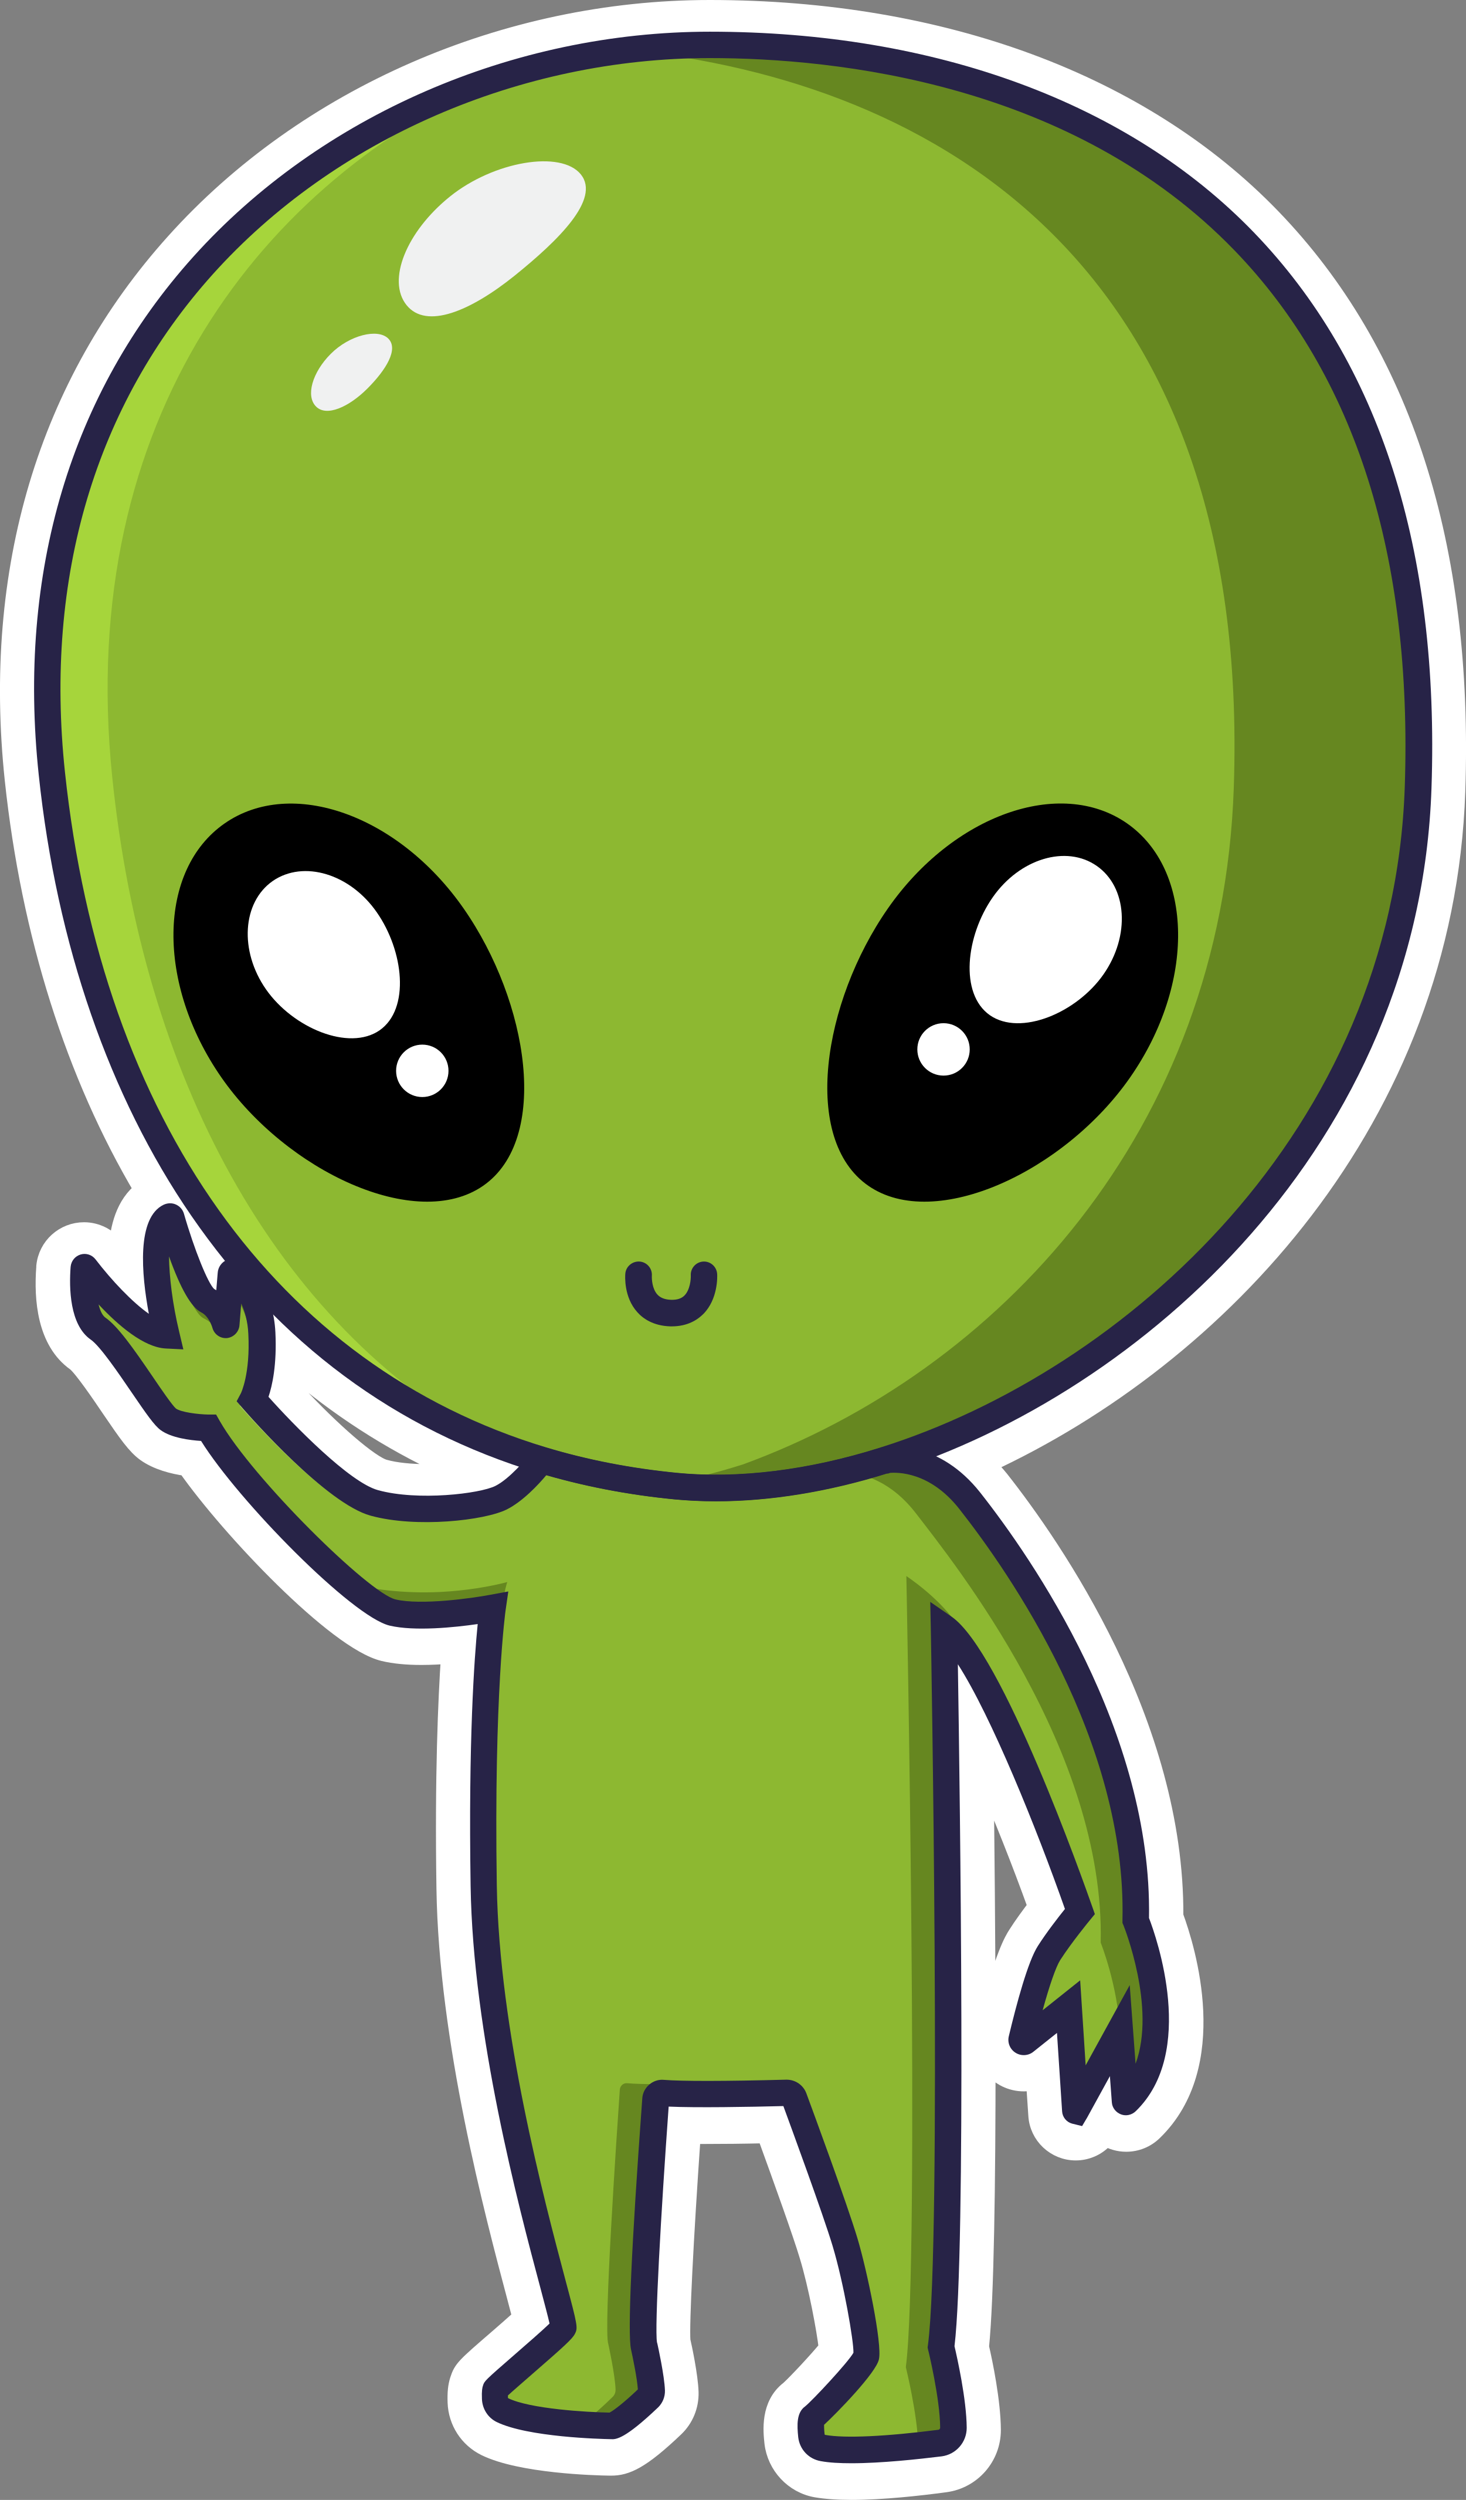 <?xml version="1.0" encoding="utf-8"?>
<!-- Generator: Adobe Illustrator 27.5.0, SVG Export Plug-In . SVG Version: 6.00 Build 0)  -->
<svg version="1.1" id="Layer_1" xmlns="http://www.w3.org/2000/svg" xmlns:xlink="http://www.w3.org/1999/xlink" x="0px" y="0px"
	 viewBox="0 0 828.3 1411.7" style="enable-background:new 0 0 828.3 1411.7;" xml:space="preserve">
<rect x="0" y="0" width="828.3" height="1411.7" fill="#808080" stroke="none"/>
<style type="text/css">
	.st0{fill:#FFFFFF;stroke:#FFFFFF;stroke-width:10;stroke-miterlimit:10;}
	.st1{fill:#FFFFFF;}
	.st2{fill:#8DB831;}
	.st3{opacity:0.81;fill:#5D7B1D;}
	.st4{opacity:0.31;fill:#F0F1F1;}
	.st5{fill:#272347;}
	.st6{opacity:0.85;fill:#AADB3E;}
	.st7{fill:#F0F1F1;}
</style>
<path class="st0" d="M481.1,1406.7c-8,0-14.5-0.5-19.9-1.4c-12.8-2.2-22.8-12.9-24.3-25.9c-0.7-6.6-2.3-21.4,9-30
	c4-3.6,16.2-16.6,21.7-23.4c-1.2-10.5-5.8-35.3-10.9-52.1c-3.7-12.4-14.5-42.5-24-68.6c-13,0.3-24.5,0.4-33.9,0.4
	c-2.8,0-5.4,0-7.9,0c-4.1,58.7-6.5,106.6-5.8,116.1c0.8,3.4,4.3,19.7,4.6,29.1c0.2,7.7-2.8,14.9-8.2,20.1
	c-19.4,18.5-27.7,22-36.2,22c-0.2,0-0.4,0-0.6,0c-8.6-0.1-50.5-1.3-70.5-11.1c-9.7-4.8-15.9-14.4-16.3-25.2
	c-0.2-5.6,0.2-9.3,1.3-12.7c2-6.3,3.5-7.6,21.9-23.5c3.8-3.3,9.2-8,13.4-11.8c-0.9-3.5-2-7.7-3.1-11.8
	c-12.5-47-38.5-144.7-39.8-230.2c-1-64,0.9-106.9,2.6-132.2c-5.2,0.4-10.7,0.7-16.1,0.7c-8.4,0-15.4-0.7-21.3-2.1
	c-26.7-6.3-87-69.8-111.4-104.6c-7.8-1.1-16.6-3.4-23.2-8.1c-5.5-4-10.1-10.5-19.9-24.9c-5.4-8-15.5-22.8-19.5-26.1
	c-16.8-11.8-18.7-35.7-17.3-53.8c0-0.2,0-0.3,0-0.5c1.1-11.3,10.6-19.9,22-19.9c6.9,0,13.5,3.3,17.6,8.8c0.4,0.6,0.9,1.1,1.3,1.7
	c0.7-12.2,3.9-25.7,14.4-33.7C42.2,607,17,527.6,7.7,440.5C-4.9,322,26.5,216.9,98.7,136.7C172.8,54.2,285.8,5,401,5
	c131.4,0,244.2,41.8,317.5,117.6c74,76.5,109.1,185.7,104.4,324.3c-6.3,184.5-133.9,319.3-265.4,380c2.5,2.6,5.1,5.4,7.6,8.5
	c30.1,38.2,99.2,137.9,98.5,246.6c6.9,18.7,27,84.2-11.8,121.8c-4.2,4.1-9.7,6.3-15.5,6.3c-4.2,0-8.1-1.2-11.5-3.2
	c-4.1,5.1-10.4,8.1-17,8.1c-11.6,0-21.2-9.1-21.8-20.6l-1.3-19.3c-2,0.6-4.1,0.9-6.2,0.9c-7.1,0-13.7-3.2-18-8.8
	c-1.2-1.5-2.2-3.2-3-4.9c0,70.3-0.9,135.5-3.7,163c2.1,9,6.6,30.8,6.7,46.9c0,15.3-11.3,28.2-26.4,30.2
	C519.4,1404.4,498.4,1406.7,481.1,1406.7z M556.4,1002.6c0.5,40.3,1,90.6,1.1,139.9c9.4-38.3,15.1-47.1,17-50.1
	c3.4-5.4,7.7-11.1,11.2-15.8C576.7,1051.6,566.3,1025.4,556.4,1002.6z M167.4,786.5c20,21.6,41.9,40.6,49.9,42.7
	c6.1,1.7,14.6,2.6,24,2.6c5.9,0,11.4-0.4,16.2-0.9c-31.8-14-61.5-32.5-88.3-54.9C168.6,780,168,783.5,167.4,786.5z"/>
<path class="st1" d="M401,26.7C210.8,26.7,0.9,171.1,29.3,438.2c19.8,186.4,114.2,338.5,276.9,387.7c0,0-11.9,15.7-23,21.3
	c-11,5.6-48.2,9.4-71.6,3c-23.4-6.4-68.6-58.4-68.6-58.4s6.4-11.9,5.1-37.5c-1-20-11.2-30.7-15.5-34.3c-0.8-0.7-2.1-0.2-2.1,0.9
	l-2.4,30.4c0,0-2.1-11.1-10.6-15.3c-7.8-3.9-19-41.1-20.7-47c-0.1-0.4-0.6-0.6-1-0.4c-15.7,7.4-1.3,67-1.3,67
	c-16.8-0.8-42.2-33.1-46.3-38.5c-0.2-0.3-0.6-0.1-0.7,0.2c-0.4,4.9-1.6,27.6,8.2,34.4c11,7.7,33.2,46.5,39.6,51.2
	c6.4,4.7,22.7,4.8,22.7,4.8c18.2,31.8,85,99.8,104,104.3c19,4.5,56.5-2.6,56.5-2.6s-6.8,46.9-5.1,156.9
	c1.7,110,46.9,245.8,44.9,249.5c-2,3.7-37.8,33.3-38.4,35c-0.3,0.8-0.3,3-0.2,5c0.1,2.8,1.6,5.3,4.1,6.5c16.7,8.2,61.5,8.9,61.5,8.9
	c4,0.2,16.9-11.7,21.3-15.9c1.1-1,1.6-2.4,1.6-3.9c-0.2-7.9-4.1-25.1-4.1-25.1c-2.8-7.4,4.9-116.9,6.5-139.5c0.1-2.1,2-3.7,4.1-3.5
	c15.2,1.3,58.1,0.2,69.9-0.1c1.9-0.1,3.5,1.1,4.2,2.8c4.7,12.6,23.2,62.9,28.8,81.5c6.4,21.3,13.2,58.8,11.9,64.4
	c-1.3,5.5-27.7,32.8-30.3,34.5c-1.5,1-1.2,6.2-0.8,10.4c0.4,3.5,3.1,6.4,6.6,7c16.7,3,51.3-0.9,66.1-2.8c4.3-0.6,7.6-4.3,7.6-8.7
	c-0.1-17.6-7-45.7-7-45.7c7.9-60.2,1.7-406.1,1.7-406.1c27.6,19,76.7,160.3,76.7,160.3s-10.6,12.8-17.5,23.4
	c-5.7,8.8-13,38.5-15.4,48.6c-0.3,1.1,1.1,1.9,2,1.2l24.5-19.5l3.8,58.7c0,0.2,0.2,0.2,0.3,0.1l24.9-45.1l2.9,39.9
	c0,0.4,0.5,0.6,0.9,0.3c33.7-32.7,5.2-102.4,5.2-102.4c2.6-108.3-71.6-208.9-93.8-237c-21.4-27.2-46.2-23.2-47.9-22.9
	c143.7-45.3,294.5-185.5,301.1-379.8C812.4,118.2,591.3,26.7,401,26.7z"/>
<g>
	<path class="st2" d="M801.2,444.8c-6.6,194.3-157.4,334.5-301.1,379.8c-0.1,0-0.1,0-0.1,0c-41.2,13-81.8,18.2-118.3,14.6
		c-26.6-2.6-51.8-7.6-75.5-14.7C143.5,775.3,49.1,623.2,29.3,436.8C0.9,169.7,210.8,25.3,401,25.3
		C591.3,25.3,812.4,116.8,801.2,444.8z"/>
	<path class="st3" d="M401,25.3c-15.5,0-31.1,1-46.7,2.9c174.5,17.7,352.9,121.2,342.8,416.6c-6.6,194.3-133.6,329.8-277.7,382.3
		c-0.1,0-0.1,0-0.1,0c-14.5,4.6-29,8.2-43.2,10.8c9.5,1.6,19.1,2.9,29,3.9c36.5,3.5,53.7-4.1,94.8-17.1c0,0,0,0,0.1,0
		c143.7-45.3,294.5-185.5,301.1-379.8C812.4,116.8,591.3,25.3,401,25.3z"/>
	<path class="st2" d="M636.6,1186.9c-0.3,0.3-0.8,0.1-0.9-0.3l-2.9-39.9l-24.9,45.1c-0.1,0.2-0.3,0.1-0.3-0.1l-3.8-58.7l-24.5,19.5
		c-0.9,0.8-2.3-0.1-2-1.2c2.4-10.1,9.8-39.8,15.4-48.6c6.8-10.6,17.5-23.4,17.5-23.4S561,938.1,533.5,919.1c0,0,6.2,345.9-1.7,406.1
		c0,0,6.9,28.1,7,45.7c0,4.4-3.2,8.1-7.6,8.7c-14.8,1.9-49.4,5.8-66.1,2.8c-3.5-0.6-6.2-3.5-6.6-7c-0.4-4.2-0.7-9.4,0.8-10.4
		c2.6-1.7,29-29,30.3-34.5c1.3-5.6-5.5-43.1-11.9-64.4c-5.6-18.6-24.1-68.9-28.8-81.5c-0.6-1.7-2.3-2.9-4.2-2.8
		c-11.9,0.3-54.7,1.4-69.9,0.1c-2.1-0.2-4,1.4-4.1,3.5c-1.6,22.5-9.3,132.1-6.5,139.5c0,0,3.9,17.2,4.1,25.1c0,1.5-0.5,2.9-1.6,3.9
		c-4.4,4.2-17.3,16.2-21.3,15.9c0,0-44.7-0.7-61.5-8.9c-2.5-1.2-4-3.8-4.1-6.5c-0.1-2,0-4.2,0.2-5c0.5-1.7,36.4-31.3,38.4-35
		c2-3.7-43.2-139.6-44.9-249.5c-1.7-110,5.1-156.9,5.1-156.9s-37.5,7.1-56.5,2.6c-19.1-4.5-85.8-72.5-104-104.3
		c0,0-16.3-0.2-22.7-4.8c-6.4-4.7-28.6-43.5-39.6-51.2c-9.9-6.8-8.6-29.5-8.2-34.4c0-0.3,0.5-0.5,0.7-0.2
		c4.1,5.4,29.5,37.7,46.3,38.5c0,0-14.3-59.6,1.3-67.1c0.4-0.2,0.9,0,1,0.4c1.7,5.9,12.8,43,20.7,47c8.5,4.3,10.6,15.3,10.6,15.3
		l2.4-30.4c0.1-1.1,1.3-1.6,2.1-0.9c4.4,3.6,14.5,14.3,15.5,34.3c1.3,25.6-5.1,37.5-5.1,37.5s45.2,52,68.6,58.4
		c23.5,6.4,60.6,2.6,71.6-3c11.1-5.6,23-21.3,23-21.3c23.7,7.2,48.9,12.1,75.5,14.7c36.5,3.5,77.1-1.6,118.3-14.6c0,0,0,0,0.1,0
		c1.6-0.3,26.5-4.3,47.9,22.9c22.2,28.1,96.3,128.7,93.8,237C641.8,1084.5,670.3,1154.2,636.6,1186.9z"/>
	<path class="st4" d="M277.1,846.5c-11.1,5.6-48.2,9.4-71.6,3C182,843,136.8,791,136.8,791s0,0,0-0.1c0,0,0,0,0,0
		c-0.7,2.1-1.3,3.1-1.3,3.1s45.2,52,68.6,58.4c23.5,6.4,60.6,2.6,71.6-3c11.1-5.6,24.3-24.3,24.3-24.3S288.2,840.9,277.1,846.5z"/>
	<path class="st3" d="M141.3,756.5c1.3,25.6-1.1,37.1-1.1,37.1s6.4-11.9,5.1-37.5c-1-20-11.2-30.7-15.5-34.3
		c-0.8-0.7-2.1-0.2-2.1,0.9l-0.2,3C132.9,731.1,140.6,741.1,141.3,756.5z"/>
	<path class="st3" d="M197.3,894.4c11.2,8.8,20.7,15,26.3,16.2c19.8,4.4,58.3-2.2,60.1-2.5c1.2-10,2.9-14.7,2.9-14.7
		c-9.9,2.6-23.6,4.9-38,5.6C227.6,900,209.9,897.3,197.3,894.4z"/>
	<path class="st3" d="M512.1,890c0,0,7.7,386.5-0.3,446.7c0,0,6.6,26.7,7,44.4c4.8-0.5,9.2-1.1,12.5-1.5c4.3-0.6,7.6-4.3,7.6-8.7
		c-0.1-17.6-7-45.7-7-45.7c7.9-60.2,1.7-406.1,1.7-406.1c0,0,8.9,1.4,9,1.4C534.7,906.4,518.4,894.3,512.1,890z"/>
	<g>
		<path d="M262,513.1c36.8,52.9,48.9,130.2,11,156.5s-111.3-8.4-148-61.3S89.1,491.3,126.9,465C164.7,438.7,225.2,460.2,262,513.1z"
			/>
		<path class="st1" d="M212.9,515.2c15.2,21.8,18.9,54.5,1.6,66.6c-17.3,12-49-1.3-64.2-23.1c-15.2-21.8-13.4-49.2,3.8-61.2
			C171.5,485.5,197.8,493.4,212.9,515.2z"/>
		<path d="M501.6,513.1c-36.8,52.9-48.9,130.2-11,156.5s111.3-8.4,148-61.3c36.8-52.9,35.9-117.1-1.9-143.4
			C598.9,438.7,538.4,460.2,501.6,513.1z"/>
		<path class="st1" d="M560.9,506.7c-15.2,21.8-18.9,54.5-1.6,66.6c17.3,12,49-1.3,64.2-23.1s13.4-49.2-3.8-61.2
			C602.4,476.9,576.1,484.9,560.9,506.7z"/>
		<g>
			<path class="st5" d="M379.6,749c-0.3,0-0.6,0-0.9,0c-9.7-0.3-15.5-4.5-18.6-8c-7.7-8.5-6.9-20.4-6.8-21.7c0.3-4.1,4-7.2,8.1-6.9
				c4.1,0.3,7.2,3.9,6.9,8c-0.1,1.9,0.2,7.4,3.1,10.6c1.7,1.9,4.3,2.9,7.8,3c3.3,0.1,5.8-0.7,7.5-2.4c3.2-3.2,3.7-9.3,3.6-11.4
				c-0.2-4.1,3-7.6,7.1-7.8c4.1-0.2,7.6,3,7.8,7.1c0.1,1.4,0.5,14.1-7.8,22.5C394.2,745.2,388.6,749,379.6,749z"/>
		</g>
		<circle class="st1" cx="238.6" cy="604.7" r="14.8"/>
		<circle class="st1" cx="533.1" cy="592.6" r="14.8"/>
	</g>
	<path class="st6" d="M63.4,438.7C42.6,236.1,149.1,101.6,282.2,43.8C133.8,90.7,6.8,225.2,29.3,436.8
		C48,612.5,132.9,757.7,278.9,815C153.8,747.1,80.6,606.3,63.4,438.7z"/>
	<path class="st3" d="M642,1084.5c2.5-108.3-69.9-208.9-91.6-237c-20.9-27.2-45.2-23.2-46.8-22.9c-0.1,0-0.1,0-0.1,0
		c-8.3,2.7-16.5,5-24.7,7c9.2,0.7,24.7,4.8,38.8,23.1c21.6,28.1,106.8,134,104.3,242.3c0,0,9.6,23.9,10.9,50.3l0.3-0.6l2.9,39.9
		c0,0.4,0.5,0.6,0.8,0.3C669.9,1154.2,642,1084.5,642,1084.5z"/>
	<g>
		<path class="st5" d="M404.5,847.8c-8,0-15.9-0.4-23.5-1.1c-26.6-2.6-52.5-7.6-76.9-15c-80.5-24.3-146.5-73.2-196.1-145.3
			c-46.2-67.2-76-153.2-86.1-248.7c-12.2-114.4,18-215.7,87.4-292.8c71.5-79.5,180.6-127,291.8-127c127.5,0,236.7,40.2,307.3,113.3
			c71.2,73.7,105,179.3,100.4,313.9c-6.8,201.2-163.2,341.3-305.8,386.5l-1.1,0.5l-0.7,0C467.9,842.5,434.9,847.8,404.5,847.8z
			 M401,32.8c-107,0-212,45.6-280.7,122C53.9,228.7,25,325.9,36.7,436c20.9,196.5,119.9,335.4,271.7,381.3
			c23.5,7.1,48.4,11.9,74,14.4c34.8,3.4,74.5-1.5,114.8-14.2l0,0l0.6-0.2c137.9-43.5,289.3-178.7,295.9-372.9l0,0
			c4.4-130.4-27.9-232.4-96.2-303C606.1,46.9,472.5,32.8,401,32.8z"/>
	</g>
	<path class="st3" d="M350.2,1180.1c-1.6,23.2-9.3,136-6.5,143.6c0,0,3.9,17.7,4.1,25.8c0,1.5-0.5,2.9-1.6,4
		c-3.7,3.6-13.2,12.7-18.6,15.5c10.1,0.7,17.7,0.9,17.7,0.9c4,0.2,16.9-12.1,21.3-16.4c1.1-1.1,1.6-2.5,1.6-4
		c-0.2-8.2-4.1-25.8-4.1-25.8c-2.8-7.6,4.9-120.4,6.5-143.6c0.1-1.3,0.9-2.4,1.9-3.1c-7.4-0.1-13.9-0.2-18.2-0.6
		C352.2,1176.2,350.3,1177.9,350.2,1180.1z"/>
	<path class="st3" d="M125.7,752.9c-0.6-2.5-3.3-11-10.5-14.6c-7.8-3.9-19-41.1-20.7-47c-0.1-0.4-0.6-0.6-1-0.4
		c-0.8,0.4-1.5,0.9-2.2,1.6c0,0,0.1,0,0.1,0.1c1.7,5.9,15.6,47.8,23.4,51.7c8.5,4.3,11,10.7,11,10.7v-0.6
		C125.9,754,125.8,753.5,125.7,752.9z"/>
	<g>
		<path class="st5" d="M481.1,1391c-6.6,0-12.6-0.3-17.4-1.2c-6.8-1.2-11.9-6.6-12.7-13.5c-0.7-6.9-1-13.9,3.9-17.4
			c4.1-3.3,24.3-24.9,27.3-30.3c0.2-6.3-5.4-39.1-11.8-60.4c-5.4-17.9-23.4-66.9-27.8-78.9c-19.1,0.5-49.5,1-64.8,0.3
			c-4.4,60.8-8,124.8-6.6,133.1l0.2,0.7c0.4,1.8,4,18.1,4.3,26.5c0.1,3.6-1.3,7-3.8,9.5c-19,18.1-23.9,18.2-26.8,18
			c-5.5-0.1-46.9-1.1-64.5-9.7c-4.9-2.4-8.1-7.4-8.3-13c-0.2-4.6,0.2-6.5,0.6-7.6c0.8-2.5,0.9-2.7,17.7-17.3
			c6.2-5.4,15.9-13.8,19.9-17.7c-0.9-4-3-11.9-5.2-20.2c-12.4-46.4-38.1-143.1-39.4-226.8c-1.3-82.1,2.1-129,4-148
			c-13,1.9-35.6,4.2-49.7,0.9c-21.2-5-85.4-70.3-106.6-104.3c-6.2-0.4-16.8-1.7-22.8-6.1c-3.6-2.6-8.1-9.1-16.5-21.4
			c-7.5-11-17.8-26.1-23-29.7c-12-8.3-12.3-29.3-11.4-41.1c0.3-3.4,2.6-6.1,5.7-7c3.1-0.9,6.4,0.2,8.4,2.8
			c9.2,12,20.8,24.2,30.1,30.7c-4.2-22.4-7-54.3,8.4-61.6c2.2-1,4.7-1.1,6.9-0.1c2.2,1,3.8,2.8,4.5,5.1
			c5.9,20.5,13.6,39.4,17.1,42.6c0.4,0.2,0.8,0.4,1.2,0.7l0.8-9.8c0.2-3.2,2.2-6.1,5.3-7.4c3.1-1.3,6.6-0.8,9.1,1.3
			c5.1,4.3,17.1,16.7,18.2,39.7c0.9,18.3-1.8,30.2-3.9,36.4c14.2,15.9,45.8,48.3,61.9,52.7c22.6,6.2,57.5,2,66.3-2.4
			c7.8-3.9,17.4-15.1,20.4-19.1l3.1-4.1l5,1.5c23.5,7.1,48.4,11.9,74,14.4c34.8,3.4,74.5-1.5,114.8-14.2l0.5-0.2l1.5-0.3
			c4.7-0.7,31.8-3.1,54.6,25.7c29.4,37.3,97.2,135.1,95.4,240.3c4.2,10.9,27,75.7-7.5,109.1c-2.2,2.1-5.4,2.9-8.3,1.8
			c-2.9-1.1-5-3.7-5.2-6.8l-1.1-14.8l-12.8,23.3l-2.9,4.9l-5.7-1.4c-3.2-0.9-5.4-3.7-5.6-6.9l-2.9-44.3l-13.3,10.6
			c-2.8,2.3-6.9,2.6-10.1,0.6c-3.2-2-4.7-5.8-3.8-9.4c4.4-18.4,10.8-42.2,16.4-50.9c4.9-7.7,11.6-16.3,15.3-20.9
			c-15.9-45.2-41.6-108.9-60.5-138.2c1.2,75.5,4.7,329.9-1.9,385.1c1.4,6,6.8,29.9,6.9,46.1c0,8.1-6,15-14.1,16.1
			C519,1388.7,498.1,1391,481.1,1391z M465.6,1369.3c0,0.9,0,2.6,0.3,5.3c0,0.2,0.2,0.4,0.4,0.4c11,2,34.3,0.9,63.9-2.9
			c0.6-0.1,1-0.6,1-1.2c-0.1-16.5-6.7-43.7-6.8-43.9l-0.3-1.4l0.2-1.4c7.8-59,1.7-401.6,1.6-405l-0.3-14.6l12,8.3
			c28.7,19.8,74.4,149.3,79.6,164l1.4,4l-2.7,3.3c-0.1,0.1-10.4,12.6-16.9,22.7c-2.4,3.8-6,14.1-9.9,28.3l21.2-16.9l3.1,48
			l24.9-45.3l3.3,44.4c11.8-31.7-6.6-77.6-6.8-78.1l-0.6-1.4l0-1.6c2.4-101-63.7-196-92.2-232.2c-16.6-21.1-35-20.8-39.8-20.3
			l-0.5,0.2l-0.7,0c-42,13.1-83.6,18.2-120.2,14.6c-24.9-2.4-49.1-7-72.1-13.6c-4.6,5.5-13.4,14.9-22.4,19.4
			c-12.4,6.2-51.1,10.6-76.9,3.5c-24.9-6.8-67.5-55.2-72.3-60.7l-3.4-3.9l2.4-4.5c0,0,5.4-10.9,4.2-33.6c-0.3-7-2-12.7-4-17.1
			l-1,12.3c-0.3,3.7-3.2,6.7-6.9,7.2c-3.7,0.4-7.2-1.9-8.3-5.5c-0.6-2.1-2.5-7-6.4-9c-5.6-2.8-11.7-13.4-18.2-31.6
			c0.1,11.1,1.9,26.7,5.8,42.8l2.3,9.7l-9.9-0.5c-12.4-0.6-26.9-13-38-24.9c0.9,3.7,2.2,6.3,3.9,7.5c6.9,4.8,15.5,16.9,26.8,33.5
			c4.6,6.8,11,16.1,13,17.8c2.9,2.1,12.5,3.3,18.4,3.4l4.3,0l2.1,3.7c18.5,32.3,84.3,97.2,99.3,100.7c14.3,3.4,43.4-0.7,53.4-2.6
			l10.3-1.9l-1.5,10.4c-0.1,0.5-6.7,47.8-5,155.7c1.3,81.9,26.7,177.3,38.9,223.2c6.8,25.5,7,26.5,5.2,30
			c-1.5,2.8-5.6,6.6-24.6,23.1c-4.8,4.2-10.6,9.2-13.2,11.6c0,0.4,0,0.9,0,1.5c12.2,6.1,44.8,8,57.4,8.2c2-1,7.5-5,16-13.1
			c-0.4-6.2-2.9-18.3-3.9-22.7l0,0c-1.9-9.4,0.2-57,6.4-141.7c0.2-3,1.6-5.7,3.9-7.7c2.3-2,5.3-3,8.3-2.7c9.9,0.8,34.4,0.8,69.1-0.1
			c5-0.1,9.6,2.9,11.4,7.7c3.8,10.3,23.1,62.6,28.9,82c5.3,17.7,14.1,59.6,12.1,68.2C495.1,1339.8,473,1362.5,465.6,1369.3z
			 M464.5,1370.4c-0.5,0.4-0.8,0.7-1,0.8C463.8,1371,464.2,1370.7,464.5,1370.4z M344.2,1362.6L344.2,1362.6L344.2,1362.6z
			 M371.1,1322.3L371.1,1322.3C371.1,1322.4,371.1,1322.3,371.1,1322.3z M445,1189.3C445,1189.3,444.9,1189.3,445,1189.3
			C444.9,1189.3,445,1189.3,445,1189.3z M378.1,1186C378.1,1186,378.1,1186,378.1,1186C378.1,1186,378.1,1186,378.1,1186z
			 M631.4,1181.6C631.4,1181.6,631.4,1181.6,631.4,1181.6L631.4,1181.6z M584.6,1153.2C584.6,1153.2,584.6,1153.2,584.6,1153.2
			C584.6,1153.2,584.6,1153.2,584.6,1153.2z M574.7,1146.8c0,0-0.1,0.1-0.1,0.1L574.7,1146.8z M120.7,727.8
			C120.7,727.8,120.7,727.8,120.7,727.8C120.7,727.8,120.7,727.8,120.7,727.8z M42.1,720.2c0,0,0.1,0.1,0.1,0.1
			C42.2,720.3,42.1,720.3,42.1,720.2z M137.9,719.9l0,0.2C137.9,720,137.9,720,137.9,719.9z"/>
	</g>
	<path class="st7" d="M328.2,98.5c-11.2-13.9-49.3-7.4-74,12.5c-24.7,19.9-35.7,47.4-24.5,61.3c11.2,13.9,36.1,3.4,60.9-16.5
		C315.3,135.9,339.4,112.5,328.2,98.5z"/>
	<path class="st7" d="M219.4,191.2c-5.9-5.9-21.9-2-32.5,8.6c-10.5,10.5-14.3,23.9-8.3,29.8c5.9,5.9,18.5,0.3,29-10.2
		C218.2,208.8,225.3,197.1,219.4,191.2z"/>
</g>
</svg>
